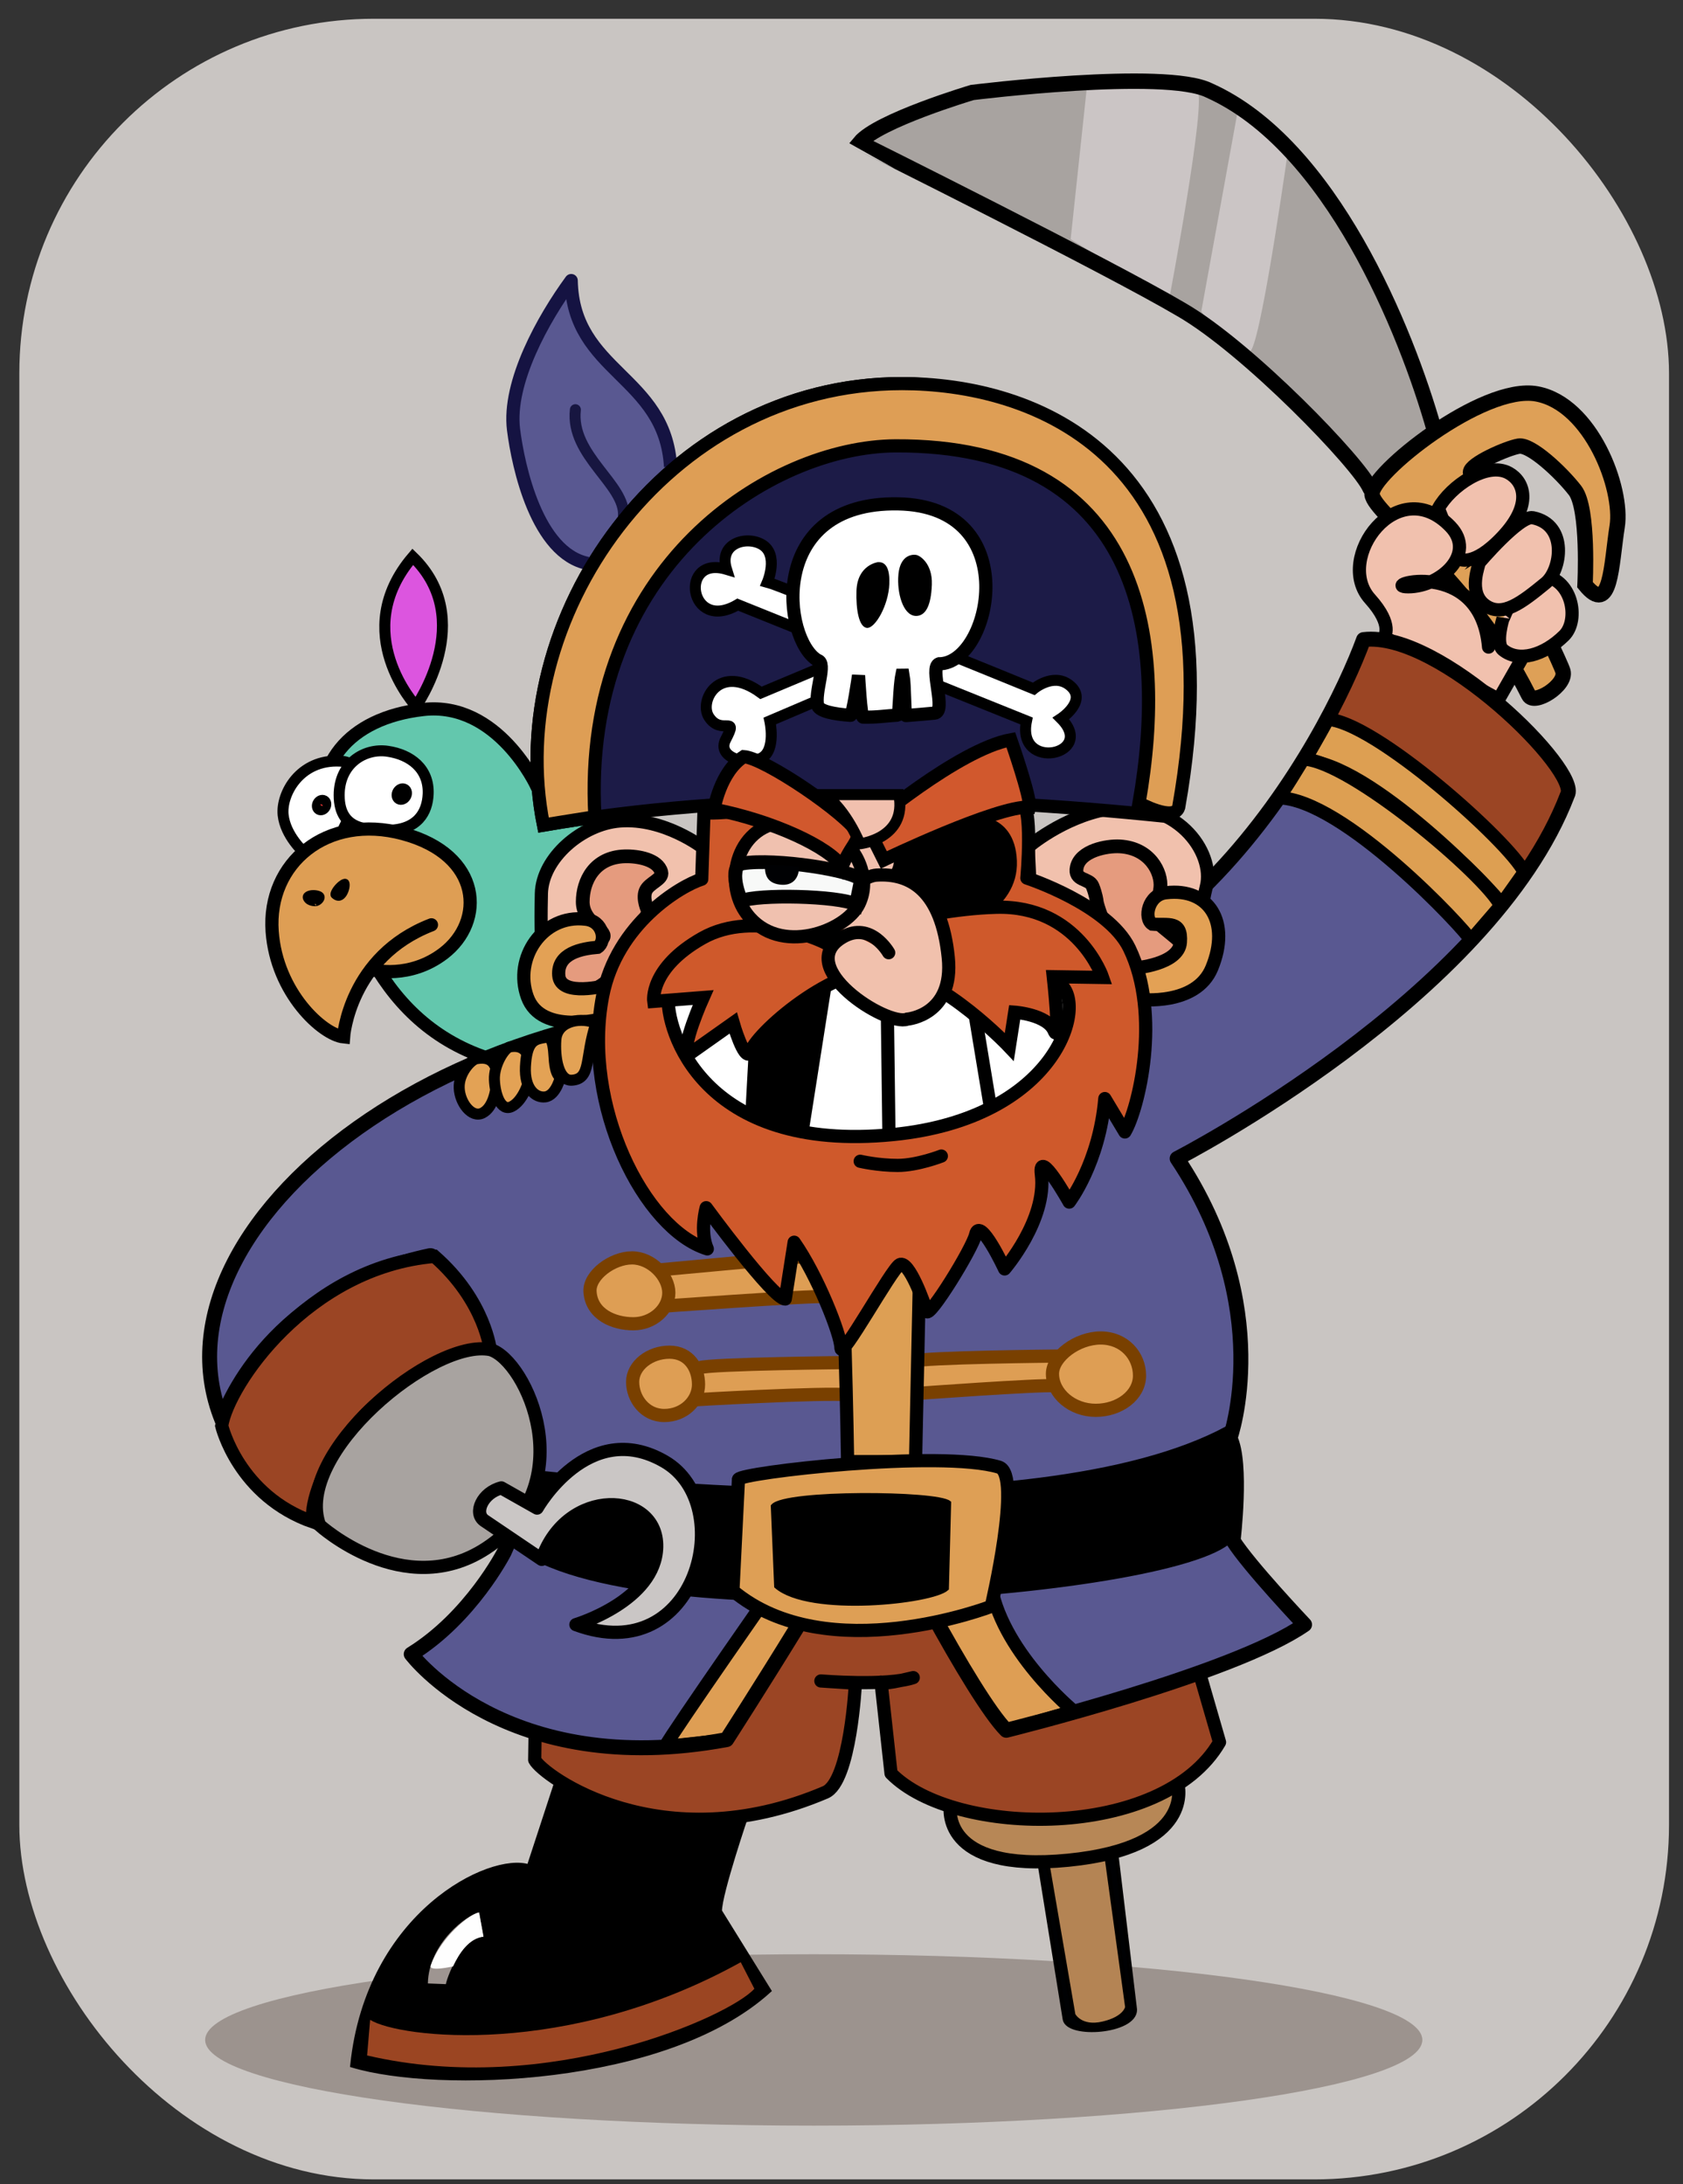 <?xml version="1.0" encoding="UTF-8" standalone="no"?>
<!-- Created with Inkscape (http://www.inkscape.org/) -->
<svg
   xmlns:dc="http://purl.org/dc/elements/1.1/"
   xmlns:cc="http://creativecommons.org/ns#"
   xmlns:rdf="http://www.w3.org/1999/02/22-rdf-syntax-ns#"
   xmlns:svg="http://www.w3.org/2000/svg"
   xmlns="http://www.w3.org/2000/svg"
   xmlns:sodipodi="http://sodipodi.sourceforge.net/DTD/sodipodi-0.dtd"
   xmlns:inkscape="http://www.inkscape.org/namespaces/inkscape"
   version="1.0"
   width="383"
   height="497"
   id="svg2"
   sodipodi:version="0.32"
   inkscape:version="0.46"
   sodipodi:docname="Piratey_Diff.svg"
   inkscape:output_extension="org.inkscape.output.svg.inkscape"
   style="display:inline"
   inkscape:export-filename="/home/tutur/Omnitux/différences/Piratey_Différences.png"
   inkscape:export-xdpi="90"
   inkscape:export-ydpi="90">
  <rect width="100%" height="100%" fill="#333333" stroke="none"/>
  <sodipodi:namedview
     inkscape:window-height="992"
     inkscape:window-width="1920"
     inkscape:pageshadow="2"
     inkscape:pageopacity="0.0"
     guidetolerance="10.0"
     gridtolerance="10.0"
     objecttolerance="10.0"
     borderopacity="1.0"
     bordercolor="#666666"
     pagecolor="#ffffff"
     id="base"
     showgrid="false"
     inkscape:zoom="0.93762575"
     inkscape:cx="-153.44905"
     inkscape:cy="157.32547"
     inkscape:window-x="-5"
     inkscape:window-y="0"
     inkscape:current-layer="layer1"
     borderlayer="false"
     inkscape:showpageshadow="true"
     showborder="true" />
  <defs
     id="defs4">
    <inkscape:perspective
       sodipodi:type="inkscape:persp3d"
       inkscape:vp_x="0 : 248.5 : 1"
       inkscape:vp_y="0 : 1000 : 0"
       inkscape:vp_z="383 : 248.5 : 1"
       inkscape:persp3d-origin="191.5 : 165.66667 : 1"
       id="perspective183" />
  </defs>
  <g
     inkscape:groupmode="layer"
     id="layer1"
     inkscape:label="erreur"
     style="display:inline">
    <rect
       style="opacity:1;fill:#c9c5c2;fill-opacity:1;stroke:none;stroke-width:4;stroke-linejoin:round;stroke-miterlimit:4;stroke-dasharray:none;stroke-dashoffset:0;stroke-opacity:1"
       id="rect2463"
       width="375.416"
       height="491.667"
       x="4.399"
       y="4.266"
       ry="80.682" />
    <path
       id="path11436"
       style="fill:#a8a3a0;fill-opacity:1;fill-rule:evenodd;stroke:none;stroke-width:3;stroke-linecap:butt;stroke-linejoin:miter;stroke-opacity:1"
       d="M 311.777,109.565 C 309.491,104.078 284.027,79.201 268.796,70.431 C 252.194,60.622 195.639,32.481 195.638,32.48 C 199.753,27.451 221.243,21.049 221.243,21.049 C 221.243,21.049 265.139,15.562 275.198,20.592 C 275.198,20.592 279.162,22.865 279.162,22.865 L 280.139,23.524 L 287.006,27.823 L 293.945,33.507 L 302.468,46.226 C 302.468,46.226 303.447,47.833 304.362,48.748 C 305.276,49.662 306.748,51.684 306.748,51.684 C 310.863,53.513 326.409,96.305 326.409,96.305 L 311.777,109.565 z"
       sodipodi:nodetypes="ccscccccccsccc" />
    <path
       id="path16711"
       style="fill:#9c938e;fill-opacity:1;fill-rule:evenodd;stroke:none;stroke-width:2.5;stroke-linecap:round;stroke-linejoin:round;marker:none;marker-start:none;marker-mid:none;marker-end:none;stroke-miterlimit:4;stroke-dasharray:none;stroke-dashoffset:0;stroke-opacity:1;visibility:visible;display:inline;overflow:visible"
       d="M 323.684,464.2 C 323.684,474.97 261.675,483.7 185.184,483.7 C 108.692,483.7 46.684,474.97 46.684,464.2 C 46.684,453.43 108.692,444.7 185.184,444.7 C 261.675,444.7 323.684,453.43 323.684,464.2 z" />
    <path
       id="path3551"
       style="fill:#000000;fill-opacity:1;fill-rule:evenodd;stroke:#000000;stroke-width:1px;stroke-linecap:butt;stroke-linejoin:miter;stroke-opacity:1"
       d="M 127.243,403.761 L 120.366,424.753 C 111.68,421.858 83.769,435.399 80.192,469.994 C 99.375,475.785 151.492,474.337 175.018,452.984 C 175.018,452.984 163.798,434.887 163.798,434.887 C 163.798,430.841 169.951,412.81 169.951,412.81 L 127.243,403.761 z" />
    <path
       id="path3555"
       style="fill:#000103;fill-opacity:1;fill-rule:evenodd;stroke:#000000;stroke-width:1px;stroke-linecap:butt;stroke-linejoin:miter;stroke-opacity:1"
       d="M 236.546,423.667 L 242.336,459.498 C 243.06,463.48 258.261,462.407 258.261,457.327 C 258.261,457.327 253.918,421.134 253.918,421.134 L 236.546,423.667 z" />
    <path
       id="path8798"
       style="fill:#b48454;fill-opacity:1;fill-rule:evenodd;stroke:#000000;stroke-width:1px;stroke-linecap:butt;stroke-linejoin:miter;stroke-opacity:1"
       d="M 238.416,424.608 L 244.24,458.501 C 244.24,458.501 245.857,461.718 251.035,460.494 C 256.214,459.27 256.546,456.728 256.546,456.728 L 251.598,420.654"
       sodipodi:nodetypes="ccscc" />
    <path
       id="path3553"
       style="fill:#b78756;fill-opacity:1;fill-rule:evenodd;stroke:#000000;stroke-width:3;stroke-linecap:butt;stroke-linejoin:miter;stroke-opacity:1"
       d="M 216.278,411 C 216.278,411 213.744,426.201 243.06,423.305 C 272.376,420.41 268.033,405.933 268.033,405.933 L 216.278,411 z" />
    <path
       id="path2656"
       style="fill:#9b4524;fill-opacity:1;fill-rule:evenodd;stroke:#000000;stroke-width:3;stroke-linecap:butt;stroke-linejoin:round;stroke-opacity:1"
       d="M 121.684,400.468 C 123.458,404.016 150.418,423.795 187.822,407.853 C 193.563,405.406 194.664,383.019 194.664,383.019 L 186.808,382.513 C 186.808,382.513 201.827,383.752 207.827,381.752 C 200.037,383.659 200.492,382.766 200.492,382.766 L 202.773,403.545 C 217.217,418.242 264.603,418.749 277.527,396.45 L 263.083,346.529 L 122.444,349.063 L 121.684,400.468 z" />
    <path
       id="path13192"
       style="fill:#63c7ad;fill-opacity:1;fill-rule:evenodd;stroke:#000000;stroke-width:3;stroke-linecap:butt;stroke-linejoin:miter;stroke-opacity:1"
       d="M 122.179,178.966 C 122.179,178.966 113.34,159.521 96.306,161.45 C 79.272,163.378 70.273,174.306 74.291,189.251 C 78.308,204.196 84.093,231.997 111.091,240.835 C 136.575,249.178 158.979,203.232 158.979,203.232 L 122.179,178.966 z" />
    <path
       id="path3584"
       style="fill:#f1c1ad;fill-opacity:1;fill-rule:evenodd;stroke:#000000;stroke-width:3;stroke-linecap:butt;stroke-linejoin:miter;stroke-opacity:1"
       d="M 160.087,192.979 C 160.087,192.979 151.243,186.036 141.08,186.813 C 132.447,187.473 123.39,195.237 123.202,203.33 C 123.014,211.422 122.826,228.735 128.283,229.112 C 133.741,229.488 136.94,228.547 136.94,228.547 L 137.128,228.547 L 159.899,203.33 L 160.087,192.979 z" />
    <path
       id="path12311"
       style="fill:#cbc5c5;fill-opacity:1;fill-rule:evenodd;stroke:none;stroke-width:1px;stroke-linecap:butt;stroke-linejoin:miter;stroke-opacity:1"
       d="M 243.648,54.428 L 247.306,20.135 C 247.306,20.135 270.168,18.763 272.454,20.592 C 274.741,22.421 266.053,68.145 266.053,68.145 L 243.648,54.428 z" />
    <path
       id="path11432"
       style="fill:#dea057;fill-opacity:1;fill-rule:evenodd;stroke:#000000;stroke-width:3.5;stroke-linecap:butt;stroke-linejoin:miter;marker:none;marker-start:none;marker-mid:none;marker-end:none;stroke-miterlimit:4;stroke-dasharray:none;stroke-dashoffset:0;stroke-opacity:1;visibility:visible;display:inline;overflow:visible"
       d="M 360.702,133.073 C 360.702,133.073 361.617,115.698 358.416,111.583 C 355.215,107.468 348.357,101.066 345.613,101.524 C 342.87,101.981 334.639,105.639 334.639,107.468 C 334.639,109.297 354.758,149.534 355.672,152.735 C 356.587,155.935 349.092,160.606 347.899,158.222 C 334.639,131.702 312.692,117.07 312.234,112.498 C 311.777,107.925 337.383,87.349 349.728,89.635 C 362.074,91.922 369.39,111.126 368.018,119.813 C 366.646,128.501 366.646,140.389 360.702,133.073 z" />
    <path
       id="path12313"
       style="fill:#cbc5c5;fill-opacity:1;fill-rule:evenodd;stroke:none;stroke-width:1px;stroke-linecap:butt;stroke-linejoin:miter;stroke-opacity:1"
       d="M 273.369,70.889 L 281.599,25.622 L 293.488,31.566 C 293.488,31.566 287.543,74.546 284.8,79.576 C 282.057,84.606 273.369,70.431 273.369,70.889 z" />
    <path
       id="path10553"
       style="fill:#f1c1ae;fill-opacity:1;fill-rule:evenodd;stroke:#000000;stroke-width:3;stroke-linecap:butt;stroke-linejoin:miter;stroke-miterlimit:4;stroke-dasharray:none;stroke-opacity:1"
       d="M 327.323,115.698 C 330.067,110.669 338.423,104.884 343.382,107.657 C 346.84,109.591 348.814,114.784 341.955,122.1 C 335.097,129.415 331.896,127.129 331.896,127.129 L 327.323,115.698 z" />
    <path
       id="path9673"
       style="fill:#f1c1ae;fill-opacity:1;fill-rule:evenodd;stroke:#000000;stroke-width:3;stroke-linecap:round;stroke-linejoin:round;stroke-miterlimit:4;stroke-dasharray:none;stroke-opacity:1"
       d="M 338.754,147.248 C 336.925,126.215 313.149,133.531 320.465,133.531 C 327.781,133.531 336.084,126.062 330.067,119.813 C 318.037,107.32 303.547,127.129 311.777,136.274 C 317.223,142.325 314.978,144.962 314.978,144.962 C 314.978,144.962 341.041,159.136 341.041,159.136 L 348.357,146.333" />
    <path
       id="path10557"
       style="fill:#f1c1ae;fill-opacity:1;fill-rule:evenodd;stroke:#000000;stroke-width:3;stroke-linecap:butt;stroke-linejoin:miter;stroke-miterlimit:4;stroke-dasharray:none;stroke-opacity:1"
       d="M 342.03,140.765 C 342.03,140.765 340.26,146.431 342.03,147.878 C 345.586,150.788 351.356,149.145 355.932,144.645 C 359.579,141.059 357.766,131.235 350.468,130.987 C 345.359,130.814 342.03,141.412 342.03,140.765 z" />
    <path
       id="path10555"
       style="fill:#f1c1ae;fill-opacity:1;fill-rule:evenodd;stroke:#000000;stroke-width:3;stroke-linecap:butt;stroke-linejoin:miter;stroke-miterlimit:4;stroke-dasharray:none;stroke-opacity:1"
       d="M 336.533,128.156 C 336.533,128.156 345.812,117.208 348.819,117.81 C 356.902,119.426 355.286,129.772 351.729,132.682 C 346.241,137.173 342.03,140.442 338.15,137.855 C 333.697,134.887 336.856,128.156 336.533,128.156 z" />
    <path
       id="path3624"
       style="fill:#595891;fill-opacity:1;fill-rule:evenodd;stroke:none;stroke-width:3;stroke-linecap:butt;stroke-linejoin:miter;stroke-opacity:1"
       d="M 228.995,393.734 C 228.995,393.734 280.613,381.006 296.877,369.692 C 296.877,369.692 284.149,356.257 280.613,350.6 C 280.613,350.6 282.735,332.923 279.906,327.266 C 279.906,327.266 290.513,297.567 267.885,263.626 C 267.885,263.626 339.303,226.391 356.981,180.188 C 360.266,171.602 320.149,144.167 310.312,145.539 C 302.534,166.753 266.265,238.325 198.589,229.685 C 109.468,218.308 31.768,276.923 50.523,323.138 C 52.959,316.035 64.239,292.264 97.473,285.193 C 99.381,284.787 101.045,288.305 102.495,287.964 C 109.261,305.683 104.487,315.52 116.327,334.283 C 121.421,339.023 117.347,347.313 114.717,353.238 C 114.717,353.238 107.181,368.012 93.584,376.41 C 93.584,376.41 115.09,405.176 165.355,395.855 C 165.355,395.855 196.679,347.202 198.589,339.287 C 201.064,347.418 221.57,386.309 228.995,393.734 z"
       sodipodi:nodetypes="cccccscscsccccccc" />
    <path
       id="path3570"
       style="fill:#de9e54;fill-opacity:1;fill-rule:evenodd;stroke:#794000;stroke-width:3;stroke-linecap:butt;stroke-linejoin:miter;stroke-opacity:1"
       d="M 157.198,318.576 C 157.198,318.576 187.183,316.812 193.357,317.4 C 196.881,317.735 193.651,310.05 193.651,310.05 C 193.651,310.05 161.607,310.344 159.256,311.226 C 156.904,312.108 156.61,317.4 157.198,318.576 z" />
    <path
       id="path3561"
       style="fill:#de9e54;fill-opacity:1;fill-rule:evenodd;stroke:#794000;stroke-width:3;stroke-linecap:butt;stroke-linejoin:miter;marker:none;marker-start:none;marker-mid:none;marker-end:none;stroke-miterlimit:4;stroke-dasharray:none;stroke-dashoffset:0;stroke-opacity:1;visibility:visible;display:inline;overflow:visible"
       d="M 158.962,315.048 C 158.962,318.78 155.634,322.103 151.171,322.103 C 146.709,322.103 143.969,318.192 143.969,314.46 C 143.969,310.728 147.885,307.698 152.347,307.698 C 156.81,307.698 158.962,311.315 158.962,315.048 z" />
    <path
       id="path3539"
       style="fill:#de9e54;fill-opacity:1;fill-rule:evenodd;stroke:#000000;stroke-width:3;stroke-linecap:butt;stroke-linejoin:miter;stroke-opacity:1"
       d="M 213.162,368.322 L 225.346,359.734 C 227.373,375.445 244.328,389.351 244.328,389.351 L 229.603,393.669" />
    <path
       id="path3580"
       style="fill:#9b4524;fill-opacity:1;fill-rule:evenodd;stroke:#000000;stroke-width:1px;stroke-linecap:butt;stroke-linejoin:miter;stroke-opacity:1"
       d="M 302.178,164.607 L 310.772,146.074 C 323.53,144.964 353.025,165.531 357.648,179.214 C 357.648,179.214 346.923,199.737 346.923,199.737 L 302.178,164.607 z" />
    <path
       id="path3578"
       style="fill:#dd9f52;fill-opacity:1;fill-rule:evenodd;stroke:#000000;stroke-width:3;stroke-linecap:butt;stroke-linejoin:round;stroke-opacity:1"
       d="M 296.738,173.06 C 311.529,173.245 340.426,203.353 341.696,205.735 L 346.853,198.459 C 343.48,191.593 312.717,164.052 301.993,163.682 C 301.993,163.682 297.292,172.875 296.738,173.06 z" />
    <path
       id="path3537"
       style="fill:#de9e54;fill-opacity:1;fill-rule:evenodd;stroke:#000000;stroke-width:3;stroke-linecap:butt;stroke-linejoin:miter;stroke-opacity:1"
       d="M 165.259,395.953 L 151.339,397.446 C 152.859,394.406 178.193,358.186 178.193,358.186 L 186.808,361.734" />
    <path
       id="coat"
       style="fill:none;fill-opacity:1;fill-rule:evenodd;stroke:#000000;stroke-width:3.4;stroke-linecap:butt;stroke-linejoin:round;stroke-miterlimit:4;stroke-dasharray:none;stroke-opacity:1"
       d="M 228.995,393.734 C 228.995,393.734 280.613,381.006 296.877,369.692 C 296.877,369.692 284.149,356.257 280.613,350.6 C 280.613,350.6 282.735,332.923 279.906,327.266 C 279.906,327.266 290.513,297.567 267.885,263.626 C 267.885,263.626 339.025,227.087 356.702,180.884 C 359.782,175.551 327.669,143.47 310.312,145.539 C 302.534,166.753 266.265,238.325 198.589,229.685 C 109.468,218.308 31.768,276.923 50.523,323.138 C 52.959,316.035 64.601,292.808 97.835,285.737 C 99.743,285.331 96.619,293.538 98.069,293.196 C 98.336,285.1 95.064,294.405 101.721,295.06 C 93.673,301.075 94.113,313.613 116.327,334.283 C 121.421,339.023 117.347,347.313 114.717,353.238 C 114.717,353.238 107.181,368.012 93.584,376.41 C 93.584,376.41 115.09,405.176 165.355,395.855 C 165.355,395.855 196.679,347.202 198.589,339.287 C 201.064,347.418 221.57,386.309 228.995,393.734 z"
       sodipodi:nodetypes="cccccccscsccsccccc" />
    <path
       id="path3586"
       style="fill:#f1c1ad;fill-opacity:1;fill-rule:evenodd;stroke:#000000;stroke-width:3;stroke-linecap:butt;stroke-linejoin:miter;marker:none;marker-start:none;marker-mid:none;marker-end:none;stroke-miterlimit:4;stroke-dasharray:none;stroke-dashoffset:0;stroke-opacity:1;visibility:visible;display:inline;overflow:visible"
       d="M 233.977,192.731 C 233.977,192.731 241.661,186.04 251.907,184.136 C 267.51,181.235 276.582,193.911 274.516,201.808 C 272.421,209.815 272.266,226.467 266.686,226.851 C 261.105,227.236 257.834,226.274 257.834,226.274 L 257.642,226.274 L 234.358,200.491 L 233.977,192.731 z" />
    <path
       id="path3594"
       style="fill:#e59b7e;fill-opacity:1;fill-rule:evenodd;stroke:#000000;stroke-width:3.125;stroke-linecap:butt;stroke-linejoin:miter;marker:none;marker-start:none;marker-mid:none;marker-end:none;stroke-miterlimit:4;stroke-dasharray:none;stroke-dashoffset:0;stroke-opacity:1;visibility:visible;display:inline;overflow:visible"
       d="M 249.57,205.023 C 249.57,205.023 249.383,203.517 248.629,201.636 C 247.876,199.756 244.336,200.526 245.053,197.307 C 245.888,193.567 251.827,192.435 254.839,192.603 C 261.614,192.979 264.437,198.437 264.061,202.012 C 263.568,206.691 261.614,204.27 261.991,208.034 C 262.175,209.879 270.271,214.621 270.083,216.503 C 269.895,218.385 270.459,224.03 261.991,221.96 C 253.522,219.89 249.382,205.211 249.57,205.023 z" />
    <path
       id="path3572"
       style="fill:#de9e54;fill-opacity:1;fill-rule:evenodd;stroke:#794000;stroke-width:3;stroke-linecap:butt;stroke-linejoin:miter;stroke-opacity:1"
       d="M 208.35,317.106 C 208.35,317.106 236.572,315.048 240.099,315.342 C 243.627,315.636 240.393,308.58 240.393,308.58 C 240.393,308.58 210.114,308.874 207.762,309.756 C 205.41,310.638 208.056,317.988 208.35,317.106 z" />
    <path
       id="path3592"
       style="fill:#e59b7e;fill-opacity:1;fill-rule:evenodd;stroke:#000000;stroke-width:3.125;stroke-linecap:butt;stroke-linejoin:miter;stroke-miterlimit:4;stroke-dasharray:none;stroke-opacity:1"
       d="M 147.479,207.282 C 147.479,207.282 146.161,204.647 146.914,202.765 C 147.667,200.883 150.937,200.113 150.49,198.437 C 149.737,195.614 145.225,194.777 142.209,194.861 C 135.246,195.049 132.612,200.507 132.612,205.211 C 132.612,209.916 138.069,211.61 137.316,213.304 C 136.564,214.997 126.778,216.879 126.966,218.761 C 127.154,220.643 125.46,227.606 133.929,225.536 C 142.398,223.466 147.667,207.47 147.479,207.282 z" />
    <path
       id="path3588"
       style="fill:#e3a155;fill-opacity:1;fill-rule:evenodd;stroke:#000000;stroke-width:3;stroke-linecap:butt;stroke-linejoin:miter;stroke-opacity:1"
       d="M 138.069,224.219 C 138.069,224.219 127.531,227.042 127.154,221.96 C 126.778,216.879 132.375,215.872 135.999,215.562 C 138.019,214.26 137.319,209.54 133.176,209.163 C 123.541,208.034 116.804,218.008 120.003,226.853 C 123.202,235.698 137.316,231.746 137.316,231.746 L 138.069,224.219 z" />
    <path
       id="path3574"
       style="fill:#de9e54;fill-opacity:1;fill-rule:evenodd;stroke:#794000;stroke-width:3;stroke-linecap:butt;stroke-linejoin:miter;stroke-opacity:1"
       d="M 148.379,297.409 C 148.379,297.409 184.538,294.763 188.065,295.057 C 191.593,295.351 186.008,285.65 186.008,285.65 L 147.791,289.178 L 148.379,297.409 z" />
    <path
       id="path3564"
       style="fill:#de9e54;fill-opacity:1;fill-rule:evenodd;stroke:#794000;stroke-width:3;stroke-linecap:butt;stroke-linejoin:miter;marker:none;marker-start:none;marker-mid:none;marker-end:none;stroke-miterlimit:4;stroke-dasharray:none;stroke-dashoffset:0;stroke-opacity:1;visibility:visible;display:inline;overflow:visible"
       d="M 152.2,294.175 C 152.2,297.908 148.578,301.231 144.116,301.231 C 139.653,301.231 134.562,299.084 134.268,293.882 C 134.057,290.155 139.359,286.238 143.822,286.238 C 148.284,286.238 152.2,290.443 152.2,294.175 z" />
    <path
       id="path2648"
       style="fill:#9b4524;fill-opacity:1;fill-rule:evenodd;stroke:#000000;stroke-width:3;stroke-linecap:butt;stroke-linejoin:miter;marker:none;marker-start:none;marker-mid:none;marker-end:none;stroke-miterlimit:4;stroke-dasharray:none;stroke-dashoffset:0;stroke-opacity:1;visibility:visible;display:inline;overflow:visible"
       d="M 98.887,285.9 C 69.896,288.375 51.864,315.245 50.45,324.437 C 50.45,324.437 54.224,340.399 71.31,346.358 C 69.542,340.701 80.142,312.516 111.615,307.467 C 111.615,307.467 110.554,296.153 98.887,285.9 z" />
    <path
       id="path3543"
       style="fill:#000000;fill-opacity:1;fill-rule:evenodd;stroke:#000000;stroke-width:1px;stroke-linecap:butt;stroke-linejoin:miter;stroke-opacity:1"
       d="M 116.109,350.584 C 139.422,373.644 271.69,362.96 280.562,349.777 L 279.301,324.99 C 234.702,349.063 127.005,335.38 122.444,335.126 L 116.109,350.584 z" />
    <path
       id="path2652"
       style="fill:#a8a3a0;fill-opacity:1;fill-rule:evenodd;stroke:#000000;stroke-width:3;stroke-linecap:butt;stroke-linejoin:miter;marker:none;marker-start:none;marker-mid:none;marker-end:none;stroke-miterlimit:4;stroke-dasharray:none;stroke-dashoffset:0;stroke-opacity:1;visibility:visible;display:inline;overflow:visible"
       d="M 72.724,347.065 C 72.724,347.065 91.907,364.521 110.554,352.368 C 132.765,337.893 119.817,309.579 111.615,307.113 C 98.644,304.446 66.714,330.801 72.724,347.065 z" />
    <path
       id="path2654"
       style="fill:#cac6c5;fill-opacity:1;fill-rule:evenodd;stroke:#000000;stroke-width:3;stroke-linecap:butt;stroke-linejoin:round;marker:none;marker-start:none;marker-mid:none;marker-end:none;stroke-miterlimit:4;stroke-dasharray:none;stroke-dashoffset:0;stroke-opacity:1;visibility:visible;display:inline;overflow:visible"
       d="M 110.201,346.004 C 107.726,344.236 109.847,339.64 114.09,338.58 C 114.09,338.58 122.221,343.176 122.221,343.176 C 122.221,343.176 133.869,322.556 151.213,332.569 C 168.133,342.338 158.637,379.945 131.06,369.692 C 131.06,369.692 149.175,364.284 149.445,352.015 C 149.726,339.228 128.939,338.226 123.282,354.843 C 123.282,354.843 110.201,346.004 110.201,346.004 z" />
    <path
       id="path3549"
       style="fill:#dd9f54;fill-opacity:1;fill-rule:evenodd;stroke:#000000;stroke-width:3;stroke-linecap:butt;stroke-linejoin:miter;stroke-opacity:1"
       d="M 192.89,332.592 C 192.89,332.592 192.13,281.912 190.356,273.549 L 209.615,273.042 L 208.348,332.592 L 192.89,332.592 z" />
    <path
       id="path3566"
       style="fill:#de9e54;fill-opacity:1;fill-rule:evenodd;stroke:#794000;stroke-width:3;stroke-linecap:butt;stroke-linejoin:miter;marker:none;marker-start:none;marker-mid:none;marker-end:none;stroke-miterlimit:4;stroke-dasharray:none;stroke-dashoffset:0;stroke-opacity:1;visibility:visible;display:inline;overflow:visible"
       d="M 259.32,313.02 C 259.32,317.514 254.727,320.927 249.356,320.927 C 243.985,320.927 239.511,317.1 239.511,312.606 C 239.511,308.7 245.106,304.465 250.477,304.465 C 255.848,304.465 259.32,308.526 259.32,313.02 z" />
    <path
       id="path3541"
       style="fill:#de9f55;fill-opacity:1;fill-rule:evenodd;stroke:#000000;stroke-width:3;stroke-linecap:butt;stroke-linejoin:miter;stroke-opacity:1"
       d="M 168.05,336.619 C 168.55,335.119 214.02,329.836 227.353,333.859 C 232.674,335.465 225.579,365.535 225.579,365.535 C 225.579,365.535 188.329,379.979 166.79,361.987 C 166.79,361.987 168.05,336.619 168.05,336.619 z" />
    <path
       id="path3545"
       style="fill:#000000;fill-opacity:1;fill-rule:evenodd;stroke:#000000;stroke-width:1px;stroke-linecap:butt;stroke-linejoin:miter;stroke-opacity:1"
       d="M 175.912,342.728 L 176.672,360.973 C 184.274,367.562 212.149,364.521 215.443,361.48 L 215.95,341.968 C 213.162,339.687 178.7,339.434 175.912,342.728 z" />
    <path
       id="path3590"
       style="fill:#e3a155;fill-opacity:1;fill-rule:evenodd;stroke:#000000;stroke-width:3;stroke-linecap:butt;stroke-linejoin:miter;marker:none;marker-start:none;marker-mid:none;marker-end:none;stroke-miterlimit:4;stroke-dasharray:none;stroke-dashoffset:0;stroke-opacity:1;visibility:visible;display:inline;overflow:visible"
       d="M 258.271,220.267 C 258.271,220.267 268.245,219.514 268.621,214.433 C 268.998,209.352 265.847,210.603 262.223,210.293 C 260.203,208.991 261.279,203.518 265.422,203.141 C 275.057,202.012 280.101,209.728 275.773,220.267 C 272.199,228.967 259.4,227.418 259.4,227.418 L 258.271,220.267 z" />
    <path
       id="path3547"
       style="fill:#cf592b;fill-opacity:1;fill-rule:evenodd;stroke:#000000;stroke-width:3;stroke-linecap:butt;stroke-linejoin:round;stroke-opacity:1"
       d="M 159.694,200.062 C 154.88,201.583 140.324,210.228 137.141,226.67 C 132.348,251.432 146.586,279.727 160.961,284.192 C 159.188,280.138 160.708,274.816 160.708,274.816 C 160.708,274.816 175.912,295.595 178.7,295.595 L 180.727,282.672 C 186.048,290.274 191.37,303.704 191.37,306.745 C 191.37,309.786 202.89,288.702 204.759,287.767 C 206.841,286.726 210.375,296.609 210.882,298.383 C 211.389,300.157 221.271,284.192 222.031,280.898 C 223.002,276.693 228.62,288.753 228.62,288.753 C 228.62,288.753 238.249,277.604 236.982,267.214 C 236.206,260.846 243.317,273.549 243.317,273.549 C 243.317,273.549 250.159,264.68 251.426,249.983 C 251.426,249.983 255.988,257.585 255.988,257.585 C 259.028,252.517 264.383,231.008 257.001,215.773 C 252.187,205.839 233.688,199.809 233.688,199.809 C 233.688,199.809 235.25,182.825 232.182,182.235 C 214.365,178.805 163.498,186.095 160.201,184.858 C 160.201,184.858 159.694,200.062 159.694,200.062 z" />
    <path
       id="path6163"
       style="fill:#595891;fill-opacity:1;fill-rule:evenodd;stroke:#151342;stroke-width:3;stroke-linecap:butt;stroke-linejoin:round;stroke-opacity:1"
       d="M 133.767,128.217 C 122.178,125.9 117.933,106.207 116.869,97.781 C 115.505,86.986 123.679,72.464 129.988,63.843 C 130.396,84.736 151.385,85.506 152.599,106.199"
       sodipodi:nodetypes="cscc" />
    <path
       id="path6165"
       style="fill:none;fill-opacity:0.75;fill-rule:evenodd;stroke:#171640;stroke-width:2.5;stroke-linecap:round;stroke-linejoin:miter;stroke-miterlimit:4;stroke-dasharray:none;stroke-opacity:1"
       d="M 141.879,117.498 C 142.458,110.255 129.747,103.704 130.939,93.231"
       sodipodi:nodetypes="cc" />
    <path
       id="path3557"
       style="fill:#1c1b47;fill-opacity:1;fill-rule:evenodd;stroke:#000000;stroke-width:3;stroke-linecap:butt;stroke-linejoin:miter;stroke-opacity:1"
       d="M 123.684,187.756 C 114.277,141.014 151.177,87.288 205.281,87.288 C 233.673,87.288 267.324,110.391 267.324,144.835 C 267.324,172.693 265.628,185.789 265.628,185.789 C 217.415,180.748 168.123,180.119 123.684,187.756 z" />
    <path
       id="path3597"
       style="fill:#de9e55;fill-opacity:1;fill-rule:evenodd;stroke:#000000;stroke-width:3;stroke-linecap:butt;stroke-linejoin:miter;stroke-opacity:1"
       d="M 123.684,187.756 C 114.277,141.014 151.177,87.288 205.281,87.288 C 233.673,87.288 282.801,102.002 268.23,183.708 C 267.173,187.093 259.205,182.737 259.205,182.737 C 265.927,144.503 259.57,101.188 203.782,101.456 C 175.684,101.59 132.122,128.626 135.388,185.874 C 135.388,185.874 127.521,187.097 123.684,187.756 z" />
    <path
       id="path12315"
       style="fill:none;fill-opacity:1;fill-rule:evenodd;stroke:#000000;stroke-width:3.5;stroke-linecap:round;stroke-linejoin:miter;stroke-miterlimit:4;stroke-dasharray:none;stroke-opacity:1"
       d="M 311.777,111.126 C 309.491,105.639 284.027,79.201 268.796,70.431 C 252.194,60.622 195.639,32.481 195.638,32.48 C 199.753,27.451 221.243,21.049 221.243,21.049 C 221.243,21.049 265.139,15.562 275.198,20.592 C 302.869,32.961 319.985,75.127 326.409,97.866"
       sodipodi:nodetypes="ccsccc" />
    <path
       id="path3601"
       style="fill:#000000;fill-opacity:1;fill-rule:evenodd;stroke:#000000;stroke-width:1px;stroke-linecap:butt;stroke-linejoin:miter;stroke-opacity:1"
       d="M 214.908,211.239 C 218.021,211.683 231.358,207.015 230.914,195.9 C 230.469,184.785 220.466,186.119 220.466,186.119 L 200.237,197.012 L 214.908,211.239 z" />
    <path
       id="path7915"
       style="fill:#ffffff;fill-opacity:1;fill-rule:evenodd;stroke:#000000;stroke-width:2.5;stroke-linecap:butt;stroke-linejoin:miter;stroke-miterlimit:4;stroke-dasharray:none;stroke-opacity:1"
       d="M 204.281,151.78 C 189.702,157.818 175.192,164.053 175.192,164.053 C 175.192,164.053 176.652,170.624 173.367,172.449 C 170.082,174.275 162.963,172.449 165.153,168.251 C 168.16,162.489 164.12,167.505 161.32,163.141 C 158.969,159.476 163.683,150.705 173.184,157.665 L 203.849,144.797 C 212.057,143.736 207.642,148.527 204.281,151.78 z"
       sodipodi:nodetypes="ccsssccc" />
    <path
       id="path19343"
       style="fill:#f1c0ae;fill-opacity:1;fill-rule:evenodd;stroke:none;stroke-width:2.5;stroke-linecap:butt;stroke-linejoin:miter;marker:none;marker-start:none;marker-mid:none;marker-end:none;stroke-miterlimit:4;stroke-dasharray:none;stroke-dashoffset:0;stroke-opacity:1;visibility:visible;display:inline;overflow:visible"
       d="M 203.433,195.786 C 203.433,198.467 201,200.641 197.998,200.641 C 194.997,200.641 192.564,198.467 192.564,195.786 C 192.564,193.105 194.997,190.931 197.998,190.931 C 201,190.931 203.433,193.105 203.433,195.786 z" />
    <path
       id="path3603"
       style="fill:#d1582d;fill-opacity:1;fill-rule:evenodd;stroke:#000000;stroke-width:3;stroke-linecap:butt;stroke-linejoin:miter;marker:none;marker-start:none;marker-mid:none;marker-end:none;stroke-miterlimit:4;stroke-dasharray:none;stroke-dashoffset:0;stroke-opacity:1;visibility:visible;display:inline;overflow:visible"
       d="M 201.126,195.678 L 197.347,188.12 C 197.347,188.12 218.021,170.558 230.025,168.335 C 230.025,168.335 234.693,181.673 234.248,183.674 C 226.865,183.333 201.126,195.678 201.126,195.678 z" />
    <path
       id="path3611"
       style="fill:#ffffff;fill-opacity:1;fill-rule:evenodd;stroke:#000000;stroke-width:3;stroke-linecap:butt;stroke-linejoin:miter;stroke-opacity:1"
       d="M 152.085,226.716 C 151.48,234.176 159.683,262.516 203.299,258.17 C 240.452,254.468 247.658,228.53 241.206,223.893 C 240.197,222.147 171.039,221.07 152.085,226.716 z" />
    <path
       id="path3614"
       style="fill:none;fill-opacity:0.75;fill-rule:evenodd;stroke:#000000;stroke-width:3;stroke-linecap:butt;stroke-linejoin:miter;stroke-opacity:1"
       d="M 202.291,257.766 L 201.888,226.514" />
    <path
       id="path3616"
       style="fill:none;fill-opacity:0.75;fill-rule:evenodd;stroke:#000000;stroke-width:3;stroke-linecap:butt;stroke-linejoin:miter;stroke-opacity:1"
       d="M 225.277,251.314 L 221.446,228.127" />
    <path
       id="path3618"
       style="fill:#000000;fill-opacity:1;fill-rule:evenodd;stroke:none;stroke-width:1px;stroke-linecap:butt;stroke-linejoin:miter;stroke-opacity:1"
       d="M 169.627,253.129 L 171.24,223.489 L 189.387,223.489 L 183.943,258.17 L 169.627,253.129 z" />
    <path
       id="path3605"
       style="fill:#cf592b;fill-opacity:1;fill-rule:evenodd;stroke:#000000;stroke-width:3;stroke-linecap:butt;stroke-linejoin:miter;stroke-opacity:1"
       d="M 187.738,214.53 C 187.738,214.53 171.94,206.631 159.828,213.477 C 147.717,220.323 148.77,227.87 148.77,227.87 L 160.004,226.993 C 160.004,226.993 154.738,238.753 156.669,239.982 C 156.669,239.982 166.85,232.785 166.85,232.785 C 166.85,232.785 169.307,241.386 170.711,239.631 C 171.413,235.594 190.195,218.918 202.482,220.674 C 214.769,222.429 229.689,238.227 229.689,238.227 L 230.918,230.328 C 230.918,230.328 238.29,230.854 239.87,234.541 C 241.449,238.227 239.694,222.253 239.694,222.253 L 250.928,222.429 C 250.928,222.429 245.311,205.929 226.705,206.456 C 208.099,206.982 187.738,214.53 187.738,214.53 z" />
    <path
       id="path3599"
       style="fill:#f1c1ad;fill-opacity:1;fill-rule:evenodd;stroke:#000000;stroke-width:3;stroke-linecap:round;stroke-linejoin:miter;stroke-opacity:1"
       d="M 185.851,208.256 C 186.93,207.852 195.178,199.425 199.432,199.141 C 207.154,198.624 214.254,202.618 215.798,217.908 C 217.125,231.059 206.461,231.912 206.461,231.912 C 201.793,233.691 180.313,219.896 191.79,213.239 C 198.153,209.548 202.238,216.796 202.238,216.796" />
    <path
       id="path3607"
       style="fill:#f0c1af;fill-opacity:1;fill-rule:evenodd;stroke:none;stroke-width:3;stroke-linecap:butt;stroke-linejoin:miter;stroke-opacity:1"
       d="M 194.232,193.993 C 194.232,193.993 198.445,199.61 195.461,205.754 C 192.477,211.897 177.381,217.69 170.009,208.036 C 164.416,200.712 167.727,187.148 179.488,186.972 C 191.248,186.797 194.759,194.52 194.232,193.993 z" />
    <path
       id="path3609"
       style="fill:#f8f9f8;fill-opacity:1;fill-rule:evenodd;stroke:#000000;stroke-width:3.125;stroke-linecap:butt;stroke-linejoin:miter;stroke-miterlimit:4;stroke-dasharray:none;stroke-opacity:1"
       d="M 168.685,205.047 C 172.315,203.434 190.779,203.801 194.812,205.817 C 194.812,205.817 195.935,200.267 195.935,200.267 C 194.523,198.05 176.281,195.261 169.022,196.471 C 165.355,197.082 168.685,205.047 168.685,205.047 z" />
    <path
       id="path3620"
       style="fill:#000103;fill-opacity:1;fill-rule:evenodd;stroke:none;stroke-width:1px;stroke-linecap:butt;stroke-linejoin:miter;stroke-opacity:1"
       d="M 174.063,196.79 C 174.014,198.782 174.379,200.877 177.383,201.285 C 180.621,201.725 181.841,199.578 181.843,197.252 C 181.843,197.252 177.087,196.723 174.063,196.79 z" />
    <path
       id="path1773"
       style="fill:#9b4522;fill-opacity:1;fill-rule:evenodd;stroke:none;stroke-width:1px;stroke-linecap:butt;stroke-linejoin:miter;stroke-opacity:1"
       d="M 84.232,459.623 C 90.786,463.762 129.074,468.418 168.569,446.515 C 168.569,446.515 171.674,452.551 171.674,452.551 C 166.155,458.76 124.935,477.387 83.542,467.729 C 83.542,467.729 84.232,459.623 84.232,459.623 z" />
    <path
       id="path3528"
       style="fill:none;fill-opacity:1;fill-rule:evenodd;stroke:#000000;stroke-width:3;stroke-linecap:butt;stroke-linejoin:miter;stroke-opacity:1"
       d="M 194.232,193.993 C 194.232,193.993 198.445,199.61 195.461,205.754 C 192.477,211.897 177.381,217.69 170.009,208.036 C 164.416,200.712 167.727,187.148 179.488,186.972 C 191.248,186.797 194.759,194.52 194.232,193.993 z" />
    <path
       id="path3559"
       style="fill:#d1582d;fill-opacity:1;fill-rule:evenodd;stroke:#000000;stroke-width:3;stroke-linecap:butt;stroke-linejoin:miter;stroke-opacity:1"
       d="M 162.489,184.161 C 162.489,184.161 163.837,175.646 169.251,172.175 C 173.954,172.469 192.712,185.133 195.415,189.814 C 194.622,192.435 193.688,192.516 191.593,197.163 C 188.653,192.754 176.012,186.806 162.489,184.161 z" />
    <path
       id="path5278"
       style="fill:none;fill-opacity:0.75;fill-rule:evenodd;stroke:#000000;stroke-width:3;stroke-linecap:round;stroke-linejoin:miter;stroke-opacity:1"
       d="M 195.754,264.251 C 195.754,264.251 199.779,265.198 204.277,265.198 C 208.776,265.198 214.221,263.068 214.221,263.068" />
    <path
       id="path6157"
       style="fill:#9e9591;fill-opacity:1;fill-rule:evenodd;stroke:none;stroke-width:1px;stroke-linecap:butt;stroke-linejoin:miter;stroke-opacity:1"
       d="M 101.473,451.506 C 101.534,450.708 104.578,441.295 110.023,440.7 C 110.023,440.7 109.025,435.191 109.025,435.191 C 106.507,435.559 97.542,442.114 97.37,451.343 C 97.37,451.343 101.473,451.506 101.473,451.506 z" />
    <path
       id="path6161"
       style="fill:#fefefe;fill-opacity:1;fill-rule:evenodd;stroke:none;stroke-width:1px;stroke-linecap:butt;stroke-linejoin:miter;stroke-opacity:1"
       d="M 103.103,447.46 C 104.503,444.486 106.69,441.064 110.023,440.7 C 110.023,440.7 109.025,435.191 109.025,435.191 C 106.972,435.491 100.388,440.641 98.023,447.262 C 97.488,448.762 103.103,447.46 103.103,447.46 z" />
    <path
       id="path7919"
       style="fill:#ffffff;fill-opacity:1;fill-rule:evenodd;stroke:#000000;stroke-width:2.5;stroke-linecap:butt;stroke-linejoin:miter;stroke-miterlimit:4;stroke-dasharray:none;stroke-opacity:1"
       d="M 167.891,137.587 C 156.757,144.158 154.384,126.271 165.336,129.556 C 163.49,123.654 169.816,121.847 173.367,123.898 C 177.319,126.179 174.645,132.476 174.645,132.476 C 177.565,133.207 235.243,156.752 235.243,156.752 C 235.243,156.752 239.632,153.072 243.274,155.84 C 247.837,159.308 241.449,163.506 241.449,163.506 C 249.663,171.719 231.227,175.735 233.6,164.053 C 233.6,164.053 167.891,137.587 167.891,137.587 z" />
    <path
       id="path7913"
       style="fill:#ffffff;fill-opacity:1;fill-rule:evenodd;stroke:#000000;stroke-width:3;stroke-linecap:butt;stroke-linejoin:miter;stroke-opacity:1"
       d="M 186.084,160.606 C 185.309,157.508 188.249,150.773 186.084,150.281 C 178.082,145.634 174.436,114.093 204.411,114.659 C 233.309,115.204 225.578,151.055 213.704,151.055 C 211.412,151.836 215.511,162.018 212.671,162.276 C 211.991,162.338 208.577,162.657 206.171,162.833 C 205.84,162.857 205.918,155.854 205.517,153.658 C 205.517,153.658 205.237,153.661 205.237,153.661 C 204.677,156.409 204.655,162.709 204.34,162.728 C 201.536,162.893 199.389,163.265 196.408,163.184 C 195.897,163.17 195.378,153.699 195.378,153.699 C 195.378,153.699 194.078,162.815 193.56,162.778 C 189.685,162.5 186.625,161.868 186.084,160.606 z" />
    <path
       id="path7921"
       style="fill:#000000;fill-opacity:1;fill-rule:evenodd;stroke:none;stroke-width:1px;stroke-linecap:butt;stroke-linejoin:miter;stroke-opacity:1"
       d="M 199.833,127.913 C 199.833,127.913 195.087,128.461 194.905,134.484 C 194.774,138.684 195.453,142.698 197.278,142.88 C 199.13,143.066 202.206,137.77 202.388,132.841 C 202.571,127.913 200.563,127.913 199.833,127.913 z" />
    <path
       id="path7923"
       style="fill:#000000;fill-opacity:1;fill-rule:evenodd;stroke:none;stroke-width:1px;stroke-linecap:butt;stroke-linejoin:miter;stroke-opacity:1"
       d="M 208.42,126.271 C 208.42,126.271 204.579,125.54 204.396,131.564 C 204.265,135.764 205.828,140.479 208.777,140.143 C 210.6,139.934 211.88,137.952 212.062,133.024 C 212.245,128.096 209.15,126.271 208.42,126.271 z" />
    <path
       id="path12317"
       style="fill:#f1c0ae;fill-opacity:1;fill-rule:evenodd;stroke:#000000;stroke-width:2.5;stroke-linecap:butt;stroke-linejoin:miter;stroke-miterlimit:4;stroke-dasharray:none;stroke-opacity:1"
       d="M 195.687,192.006 C 195.687,192.006 206.484,190.849 204.556,180.824 L 187.653,180.824 C 192.653,184.324 195.687,192.006 195.687,192.006 z" />
    <path
       id="path13196"
       style="fill:#dc55df;fill-opacity:1;fill-rule:evenodd;stroke:#000000;stroke-width:2.5;stroke-linecap:butt;stroke-linejoin:miter;stroke-miterlimit:4;stroke-dasharray:none;stroke-opacity:1"
       d="M 94.684,160.7 C 94.684,160.7 79.184,143.95 93.934,126.7 C 108.684,140.95 94.684,160.7 94.684,160.7 z" />
    <path
       id="path13200"
       style="fill:#ffffff;fill-opacity:1;fill-rule:evenodd;stroke:#000000;stroke-width:2.5;stroke-linecap:butt;stroke-linejoin:miter;stroke-miterlimit:4;stroke-dasharray:none;stroke-opacity:1"
       d="M 69.184,193.95 C 69.184,193.95 64.934,190.2 64.434,185.45 C 63.934,180.7 68.184,172.7 77.434,173.2 C 86.684,173.7 77.434,189.95 77.434,189.95 L 69.184,193.95 z" />
    <path
       id="path13198"
       style="fill:#ffffff;fill-opacity:1;fill-rule:evenodd;stroke:#000000;stroke-width:2.5;stroke-linecap:butt;stroke-linejoin:miter;stroke-miterlimit:4;stroke-dasharray:none;stroke-opacity:1"
       d="M 87.934,188.95 C 84.434,188.7 77.184,189.45 77.184,180.95 C 77.184,173.696 82.963,170.204 88.184,170.95 C 93.434,171.7 97.684,174.95 97.434,180.7 C 97.26,184.704 95.184,188.95 87.934,188.95 z" />
    <path
       id="path13194"
       style="fill:#de9e54;fill-opacity:1;fill-rule:evenodd;stroke:#000000;stroke-width:3;stroke-linecap:round;stroke-linejoin:miter;stroke-opacity:1"
       d="M 84.829,220.716 C 84.829,220.716 93.173,222.873 100.934,216.95 C 110.434,209.7 109.788,194.551 91.684,189.7 C 74.344,185.054 60.824,196.417 61.934,211.95 C 62.934,225.95 73.434,235.45 78.184,235.95 C 78.184,235.95 79.434,217.7 98.184,210.45" />
    <path
       id="path13206"
       style="fill:#010000;fill-opacity:1;fill-rule:evenodd;stroke:#000000;stroke-width:1px;stroke-linecap:butt;stroke-linejoin:miter;stroke-opacity:1"
       d="M 71.934,205.7 C 73.184,205.45 74.184,203.7 72.434,203.2 C 70.684,202.7 68.809,203.45 69.559,204.7 C 70.309,205.95 72.184,205.7 71.934,205.7 z" />
    <path
       id="path13208"
       style="fill:#010000;fill-opacity:1;fill-rule:evenodd;stroke:#000000;stroke-width:1px;stroke-linecap:butt;stroke-linejoin:miter;stroke-opacity:1"
       d="M 75.848,203.911 C 74.956,203.088 78.355,199.397 78.973,200.786 C 79.473,201.911 78.055,205.951 75.848,203.911 z" />
    <path
       id="path14958"
       style="fill:#fc3939;fill-opacity:1;fill-rule:evenodd;stroke:#000000;stroke-width:2.5;stroke-linecap:butt;stroke-linejoin:bevel;marker:none;marker-start:none;marker-mid:none;marker-end:none;stroke-miterlimit:4;stroke-dasharray:none;stroke-dashoffset:0;stroke-opacity:1;visibility:visible;display:inline;overflow:visible"
       d="M 92.302,181.196 C 91.96,181.796 91.293,182.06 90.814,181.786 C 90.334,181.512 90.223,180.804 90.566,180.204 C 90.908,179.605 91.575,179.341 92.054,179.615 C 92.534,179.889 92.645,180.597 92.302,181.196 z" />
    <path
       id="path14960"
       style="fill:#fc3939;fill-opacity:1;fill-rule:evenodd;stroke:#000000;stroke-width:2.5;stroke-linecap:butt;stroke-linejoin:bevel;marker:none;marker-start:none;marker-mid:none;marker-end:none;stroke-miterlimit:4;stroke-dasharray:none;stroke-dashoffset:0;stroke-opacity:1;visibility:visible;display:inline;overflow:visible"
       d="M 73.963,183.646 C 73.656,184.184 73.058,184.421 72.627,184.175 C 72.197,183.929 72.097,183.293 72.405,182.755 C 72.712,182.217 73.31,181.98 73.741,182.226 C 74.171,182.472 74.271,183.108 73.963,183.646 z" />
    <path
       id="path17595"
       style="fill:#e3a255;fill-opacity:1;fill-rule:evenodd;stroke:#000000;stroke-width:2.5;stroke-linecap:butt;stroke-linejoin:miter;stroke-miterlimit:4;stroke-dasharray:none;stroke-opacity:1"
       d="M 108.437,240.918 C 107.206,241.148 104.362,244.177 104.498,247.573 C 104.634,250.968 107.35,254.5 109.795,253.277 C 112.24,252.055 112.919,248.116 113.055,245.807 C 113.19,243.498 112.783,240.103 108.437,240.918 z" />
    <path
       id="path17593"
       style="fill:#e3a255;fill-opacity:1;fill-rule:evenodd;stroke:#000000;stroke-width:2.5;stroke-linecap:butt;stroke-linejoin:miter;stroke-miterlimit:4;stroke-dasharray:none;stroke-opacity:1"
       d="M 116.043,238.224 C 114.812,238.455 112.376,242.299 112.511,245.694 C 112.647,249.09 114.005,253.029 116.45,251.806 C 118.895,250.584 120.525,246.373 120.661,244.064 C 120.796,241.755 120.389,237.409 116.043,238.224 z" />
    <path
       id="path17591"
       style="fill:#e3a255;fill-opacity:1;fill-rule:evenodd;stroke:#000000;stroke-width:2.5;stroke-linecap:butt;stroke-linejoin:miter;stroke-miterlimit:4;stroke-dasharray:none;stroke-opacity:1"
       d="M 127.588,244.856 C 127.588,244.856 126.634,249.304 124.056,249.61 C 121.894,249.867 119.302,247.845 119.574,242.683 C 119.846,237.522 121.264,236.659 123.165,236.251 C 125.067,235.844 125.822,235.756 126.094,240.646 C 126.365,245.536 127.859,245.128 127.588,244.856 z" />
    <path
       id="path17589"
       style="fill:#e3a255;fill-opacity:1;fill-rule:evenodd;stroke:#000000;stroke-width:2.5;stroke-linecap:butt;stroke-linejoin:miter;stroke-miterlimit:4;stroke-dasharray:none;stroke-opacity:1"
       d="M 135.601,232.904 C 132.613,231.41 126.833,232.093 126.501,236.571 C 126.209,240.509 127.04,246.027 130.168,245.807 C 134.637,245.493 133.038,240.592 135.601,232.904 z" />
    <path
       d="M 290.893,181.544 C 305.685,181.729 333.45,211.554 334.72,213.936 L 341.479,206.095 C 338.107,199.228 307.344,173.102 296.62,172.732 C 296.62,172.732 291.448,181.359 290.893,181.544 z"
       style="fill:#dd9f52;fill-opacity:1;fill-rule:evenodd;stroke:#000000;stroke-width:3;stroke-linecap:butt;stroke-linejoin:round;stroke-opacity:1"
       id="path3792"
       sodipodi:nodetypes="ccccc" />
  </g>
</svg>
